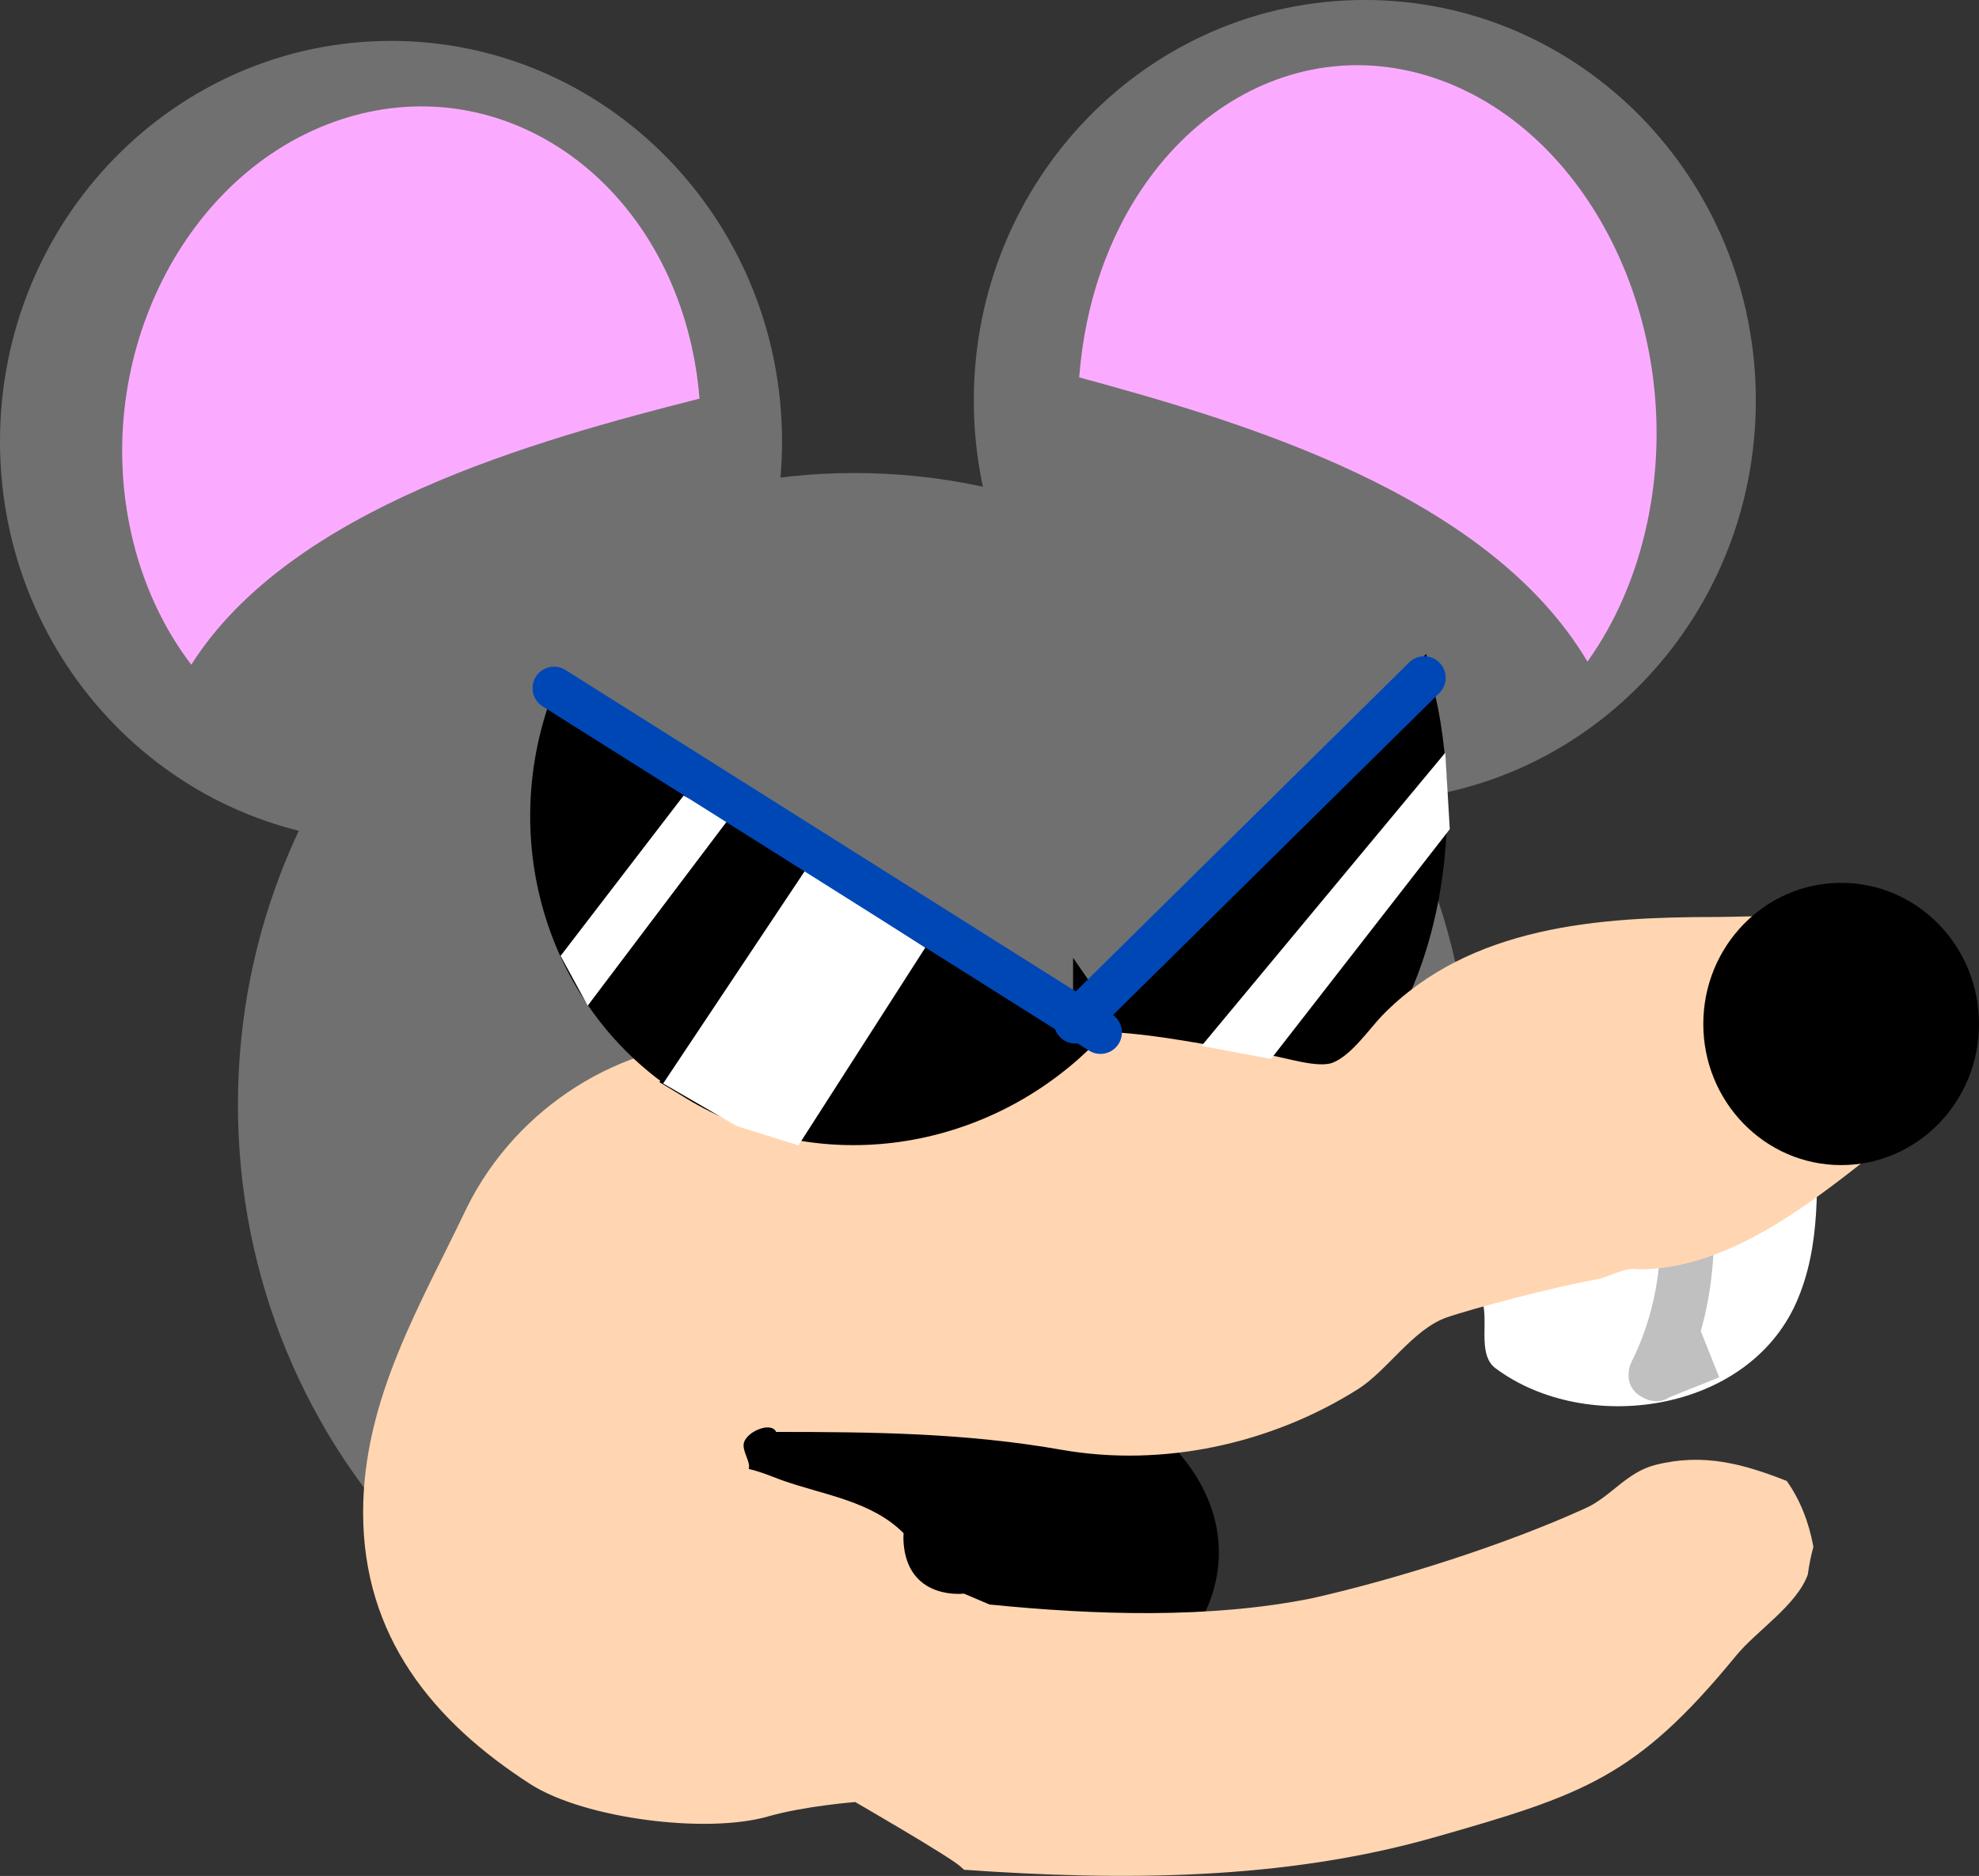 <svg version="1.1" xmlns="http://www.w3.org/2000/svg" xmlns:xlink="http://www.w3.org/1999/xlink" width="92.109" height="87.316" viewBox="0,0,92.109,87.316"><rect x="0" y="0" width="92.109" height="87.316" fill="#333333" stroke="none"/><g transform="translate(-193.945,-136.318)"><g data-paper-data="{&quot;isPaintingLayer&quot;:true}" fill-rule="nonzero" stroke-linejoin="miter" stroke-miterlimit="10" stroke-dasharray="" stroke-dashoffset="0" style="mix-blend-mode: normal"><path d="M264.368,185.825l0.954,-0.382c4.231,-1.691 13.178,-4.874 13.178,3.071c0,2.839 0.235,5.759 -0.952,8.434c-2.294,5.168 -9.814,6.179 -14,3.054c-0.752,-0.562 -0.413,-1.834 -0.538,-2.764c-0.402,-2.996 -0.51,-5.959 -0.51,-8.974c0,0 0,-2.058 1.868,-2.44z" data-paper-data="{&quot;origPos&quot;:null}" fill="#ffffff" stroke="none" stroke-width="0.5" stroke-linecap="butt"/><path d="M271.821,185.767c1.248,0.071 1.177,1.319 1.177,1.319l-0.022,-0.066c0.747,3.737 1.172,7.58 0.129,11.257l0.859,2.149l-2.326,0.931c-0.27,0.179 -0.654,0.281 -1.153,0.048c-0.028,-0.013 -0.055,-0.026 -0.082,-0.041c-0.634,-0.336 -0.698,-0.857 -0.646,-1.226c0.016,-0.162 0.064,-0.315 0.136,-0.453c1.949,-3.918 1.452,-8.073 0.632,-12.174l-0.022,-0.566c0,0 0.071,-1.248 1.319,-1.177z" data-paper-data="{&quot;origPos&quot;:null}" fill="#c0c0c0" stroke="none" stroke-width="0.5" stroke-linecap="butt"/><path d="M257.468,173.603c-10.051,0 -18.199,-8.347 -18.199,-18.643c0,-10.296 8.148,-18.643 18.199,-18.643c10.051,0 18.199,8.347 18.199,18.643c0,10.296 -8.148,18.643 -18.199,18.643z" data-paper-data="{&quot;origPos&quot;:null}" fill="#707070" stroke="none" stroke-width="0" stroke-linecap="butt"/><path d="M212.144,175.508c-10.051,0 -18.199,-8.347 -18.199,-18.643c0,-10.296 8.148,-18.643 18.199,-18.643c10.051,0 18.199,8.347 18.199,18.643c0,10.296 -8.148,18.643 -18.199,18.643z" data-paper-data="{&quot;origPos&quot;:null}" fill="#707070" stroke="none" stroke-width="0" stroke-linecap="butt"/><path d="M233.717,216.151c-15.297,0 -27.698,-12.719 -27.698,-28.408c0,-15.689 12.401,-28.408 27.698,-28.408c15.297,0 27.698,12.719 27.698,28.408c0,0 -30.2,6.998 -37.703,13.275c-5.69,4.76 25.302,15.133 10.005,15.133z" data-paper-data="{&quot;origPos&quot;:null}" fill="#707070" stroke="#707070" stroke-width="2" stroke-linecap="butt"/><path d="M250.674,208.58c0,5.291 -6.686,9.581 -14.934,9.581c-8.248,0 -14.934,-4.289 -14.934,-9.581c0,-5.291 6.686,-9.581 14.934,-9.581c8.248,0 14.934,4.289 14.934,9.581z" data-paper-data="{&quot;origPos&quot;:null}" fill="#000000" stroke="none" stroke-width="0" stroke-linecap="butt"/><path d="M244.889,184.121c5.661,-4.443 11.062,-12.03 11.789,-12.7c0.322,-0.297 0.885,-0.735 1.54,-1.293c0.4,-0.22 0.791,-0.507 1.167,-0.865c0.132,-0.126 0.26,-0.258 0.384,-0.396c1.425,6.443 -0.057,13.68 -3.802,17.24c-3.565,3.39 -8.072,2.391 -11.078,-1.987z" data-paper-data="{&quot;origPos&quot;:null,&quot;origRot&quot;:0,&quot;index&quot;:null}" fill="#000000" stroke="#000000" stroke-width="2" stroke-linecap="butt"/><path d="M200.052,161.137c-1.838,-8.227 2.513,-16.842 9.716,-19.242c7.204,-2.4 14.534,2.324 16.371,10.551c0.18,0.807 0.301,1.618 0.365,2.426c-7.594,1.931 -19.023,5.071 -23.656,12.384c-1.294,-1.696 -2.27,-3.764 -2.797,-6.119z" data-paper-data="{&quot;origPos&quot;:null,&quot;origRot&quot;:0}" fill="#fbabff" stroke="none" stroke-width="0" stroke-linecap="butt"/><path d="M267.831,167.115c-4.633,-7.813 -16.063,-11.168 -23.656,-13.231c0.064,-0.863 0.185,-1.73 0.365,-2.592c1.838,-8.789 9.167,-13.836 16.371,-11.272c7.204,2.564 11.554,11.768 9.716,20.557c-0.526,2.516 -1.502,4.725 -2.797,6.537z" data-paper-data="{&quot;origPos&quot;:null,&quot;origRot&quot;:0,&quot;index&quot;:null}" fill="#fbabff" stroke="none" stroke-width="0" stroke-linecap="butt"/><path d="M238.165,184.753l0.081,-0.184c2.282,0 4.504,-0.242 6.793,-0.242c2.701,0.079 5.317,0.7 7.991,1.102c0.739,0.111 2.264,0.622 2.946,0.351c0.867,-0.345 1.666,-1.527 2.294,-2.188c4.101,-4.212 10.165,-4.592 15.55,-4.592c1.668,0 4.418,-0.252 5.954,0.571c2.673,1.433 4.723,3.488 4.155,6.472c-0.756,1.632 -1.94,3.31 -3.316,4.394c-2.906,2.289 -6.544,4.963 -10.361,4.963c-0.69,-0.131 -1.391,0.366 -2.072,0.484c-1.875,0.327 -5.762,1.356 -6.908,1.758c-1.565,0.549 -2.753,2.471 -4.128,3.338c-4.047,2.553 -9.081,3.645 -13.791,2.819c-4.441,-0.782 -8.762,-0.831 -13.281,-0.831c-0.233,-0.491 -1.332,-0.036 -1.497,0.484c-0.122,0.384 0.321,0.896 0.219,1.24c0.556,0.123 1.219,0.407 1.527,0.517c1.935,0.694 4.171,0.956 5.681,2.473c-0.016,0.196 -0.011,0.411 0.018,0.644c0.312,2.48 2.792,2.168 2.792,2.168l1.189,0.507c4.86,0.486 10.182,0.675 14.989,-0.286c3.975,-0.895 9.058,-2.51 12.76,-4.201c1.179,-0.538 1.9,-1.673 3.249,-2.012c2.225,-0.561 4.076,-0.05 6.106,0.747c0.616,0.861 1.037,1.933 1.241,3.065c-0.114,0.42 -0.2,0.851 -0.259,1.291c-0.518,1.437 -2.391,2.62 -3.337,3.775c-4.63,5.648 -7.063,6.474 -14.088,8.47c-7.033,1.998 -14.553,2.012 -21.846,1.497c-0.059,-0.051 -0.117,-0.102 -0.173,-0.154c-0.503,-0.462 -4.893,-2.998 -4.893,-2.998c0,0 -2.366,0.184 -4.064,0.672c-2.842,0.818 -8.496,0.11 -11.028,-1.488c-4.579,-2.94 -7.812,-6.906 -7.812,-12.66c0,-5.298 2.683,-9.682 4.842,-14.221c2.344,-4.704 7.22,-7.691 12.082,-7.691z" data-paper-data="{&quot;origPos&quot;:null}" fill="#ffd6b1" stroke="none" stroke-width="0.5" stroke-linecap="butt"/><path d="M279.638,190.548c-3.544,0 -6.416,-2.941 -6.416,-6.569c0,-3.628 2.873,-6.569 6.416,-6.569c3.544,0 6.416,2.941 6.416,6.569c0,3.628 -2.873,6.569 -6.416,6.569z" data-paper-data="{&quot;origPos&quot;:null}" fill="#000000" stroke="none" stroke-width="0" stroke-linecap="butt"/><path d="M226.411,186.592c-5.865,-3.56 -8.185,-10.797 -5.954,-17.24c0.194,0.138 0.394,0.27 0.601,0.396c0.589,0.358 1.202,0.645 1.828,0.865c1.026,0.558 1.907,0.996 2.411,1.293c1.139,0.67 9.598,8.256 18.463,12.7c-4.708,4.378 -11.766,5.377 -17.35,1.987z" data-paper-data="{&quot;origPos&quot;:null,&quot;origRot&quot;:0}" fill="#000000" stroke="#000000" stroke-width="2" stroke-linecap="butt"/><path d="M231,189.333l-2.667,-0.833l-3.167,-1.833l6.333,-9.5l5.167,3.333z" data-paper-data="{&quot;origPos&quot;:null}" fill="#ffffff" stroke="#ffffff" stroke-width="0.5" stroke-linecap="round"/><path d="M227.5,174.5l-6.167,8.167l-1,-1.833l5.5,-7.167z" data-paper-data="{&quot;origPos&quot;:null}" fill="#ffffff" stroke="#ffffff" stroke-width="0.5" stroke-linecap="round"/><path d="M245.163,184.372l-25.431,-16.023" data-paper-data="{&quot;origPos&quot;:null,&quot;origRot&quot;:0}" fill="none" stroke="#0047b6" stroke-width="2" stroke-linecap="round"/><path d="M261.167,174.833v0l-8.167,10.5l-2.667,-0.5l10.667,-12.833z" data-paper-data="{&quot;origPos&quot;:null}" fill="#ffffff" stroke="#ffffff" stroke-width="0.5" stroke-linecap="round"/><path d="M243.994,183.888l16.239,-16.023" data-paper-data="{&quot;origPos&quot;:null,&quot;origRot&quot;:0,&quot;index&quot;:null}" fill="none" stroke="#0047b6" stroke-width="2" stroke-linecap="round"/></g></g></svg>